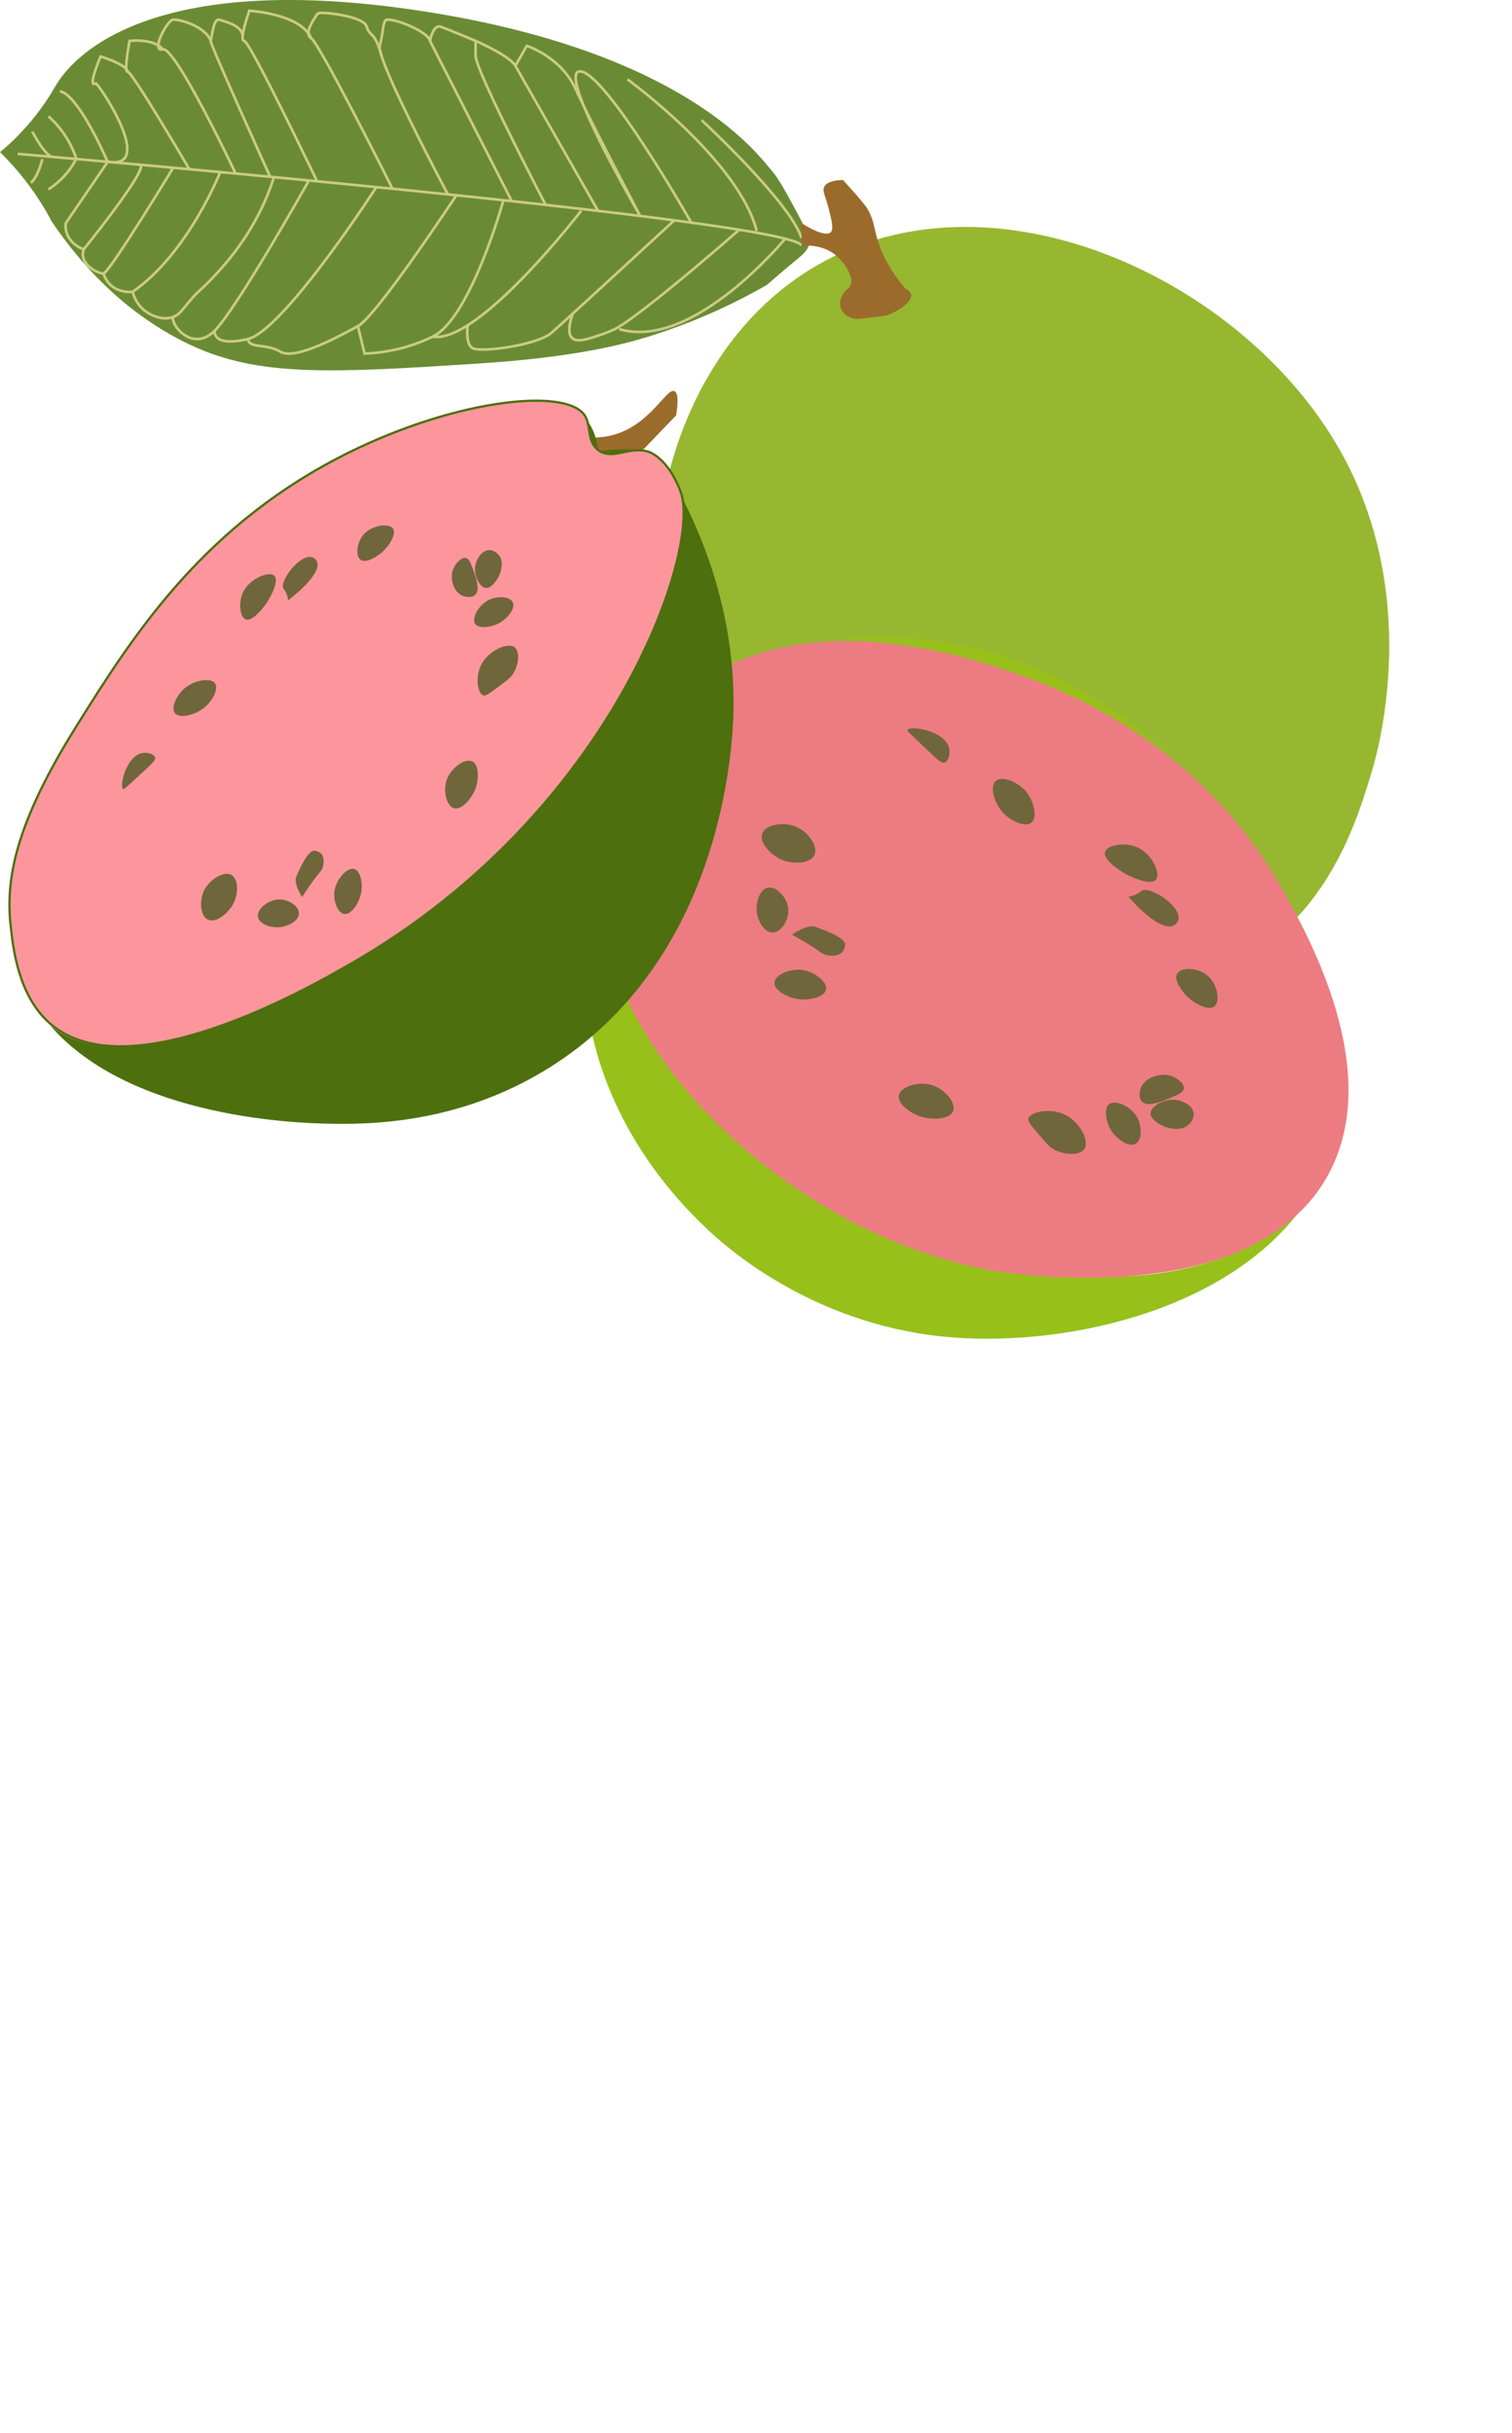 <?xml version="1.0" encoding="UTF-8"?>
<svg xmlns="http://www.w3.org/2000/svg" viewBox="0 0 299.31 481.31">
  <g id="guava_3" data-name="guava 3">
    <g id="skin_3" data-name="skin 3">
      <path d="M265.15,88.88c16.38,28.75,7.68,59.5,6.44,63.63-2.74,9.14-7.97,26.6-23.97,36.48-26.42,16.3-60.36-1.53-68.01-5.55-6.57-3.45-48.52-25.49-49.58-69.22-.54-22.12,9.41-48.78,31.63-61.69,34.88-20.27,84.21,2.53,103.49,36.36Z" style="fill: #97b730;"/>
    </g>
    <g id="leaf_3" data-name="leaf 3">
      <path d="M0,30.08s6.19-4.69,10.88-12.89C15.57,8.98,33.65-6.08,86.21,2.62c42.41,7.02,58.99,22.44,64.61,28.83,1.15,1.31,2.35,2.81,2.35,2.81.88,1.13,1.75,2.35,6.09,10.62.66,1.26,1.12,2.15.93,3.28-.23,1.4-1.3,2.23-2.91,3.55-1.29,1.06-3.16,2.62-5.46,4.65-5.12,2.94-12.5,6.66-21.83,9.71-5.8,1.9-15.55,4.58-35.46,5.86-28.84,1.85-43.26,2.68-56.8-3.68-6.33-2.97-17.42-9.53-27.47-24.4-1.17-2.22-2.69-4.74-4.67-7.38-1.92-2.56-3.85-4.68-5.61-6.39Z" style="fill: #6a8b34;"/>
      <g id="leaf-lines">
        <path d="M108.02,40.53s-13.87-26.53-13.87-29.49v-2.95s6.73,2.92,7.87,4.92,16.37,28.7,16.37,28.7l-16.37-28.7,1.25-2.18,1-1.76s6.73,2.1,9.69,8.57,12.76,25.07,12.76,25.07c0,0-9.21-15.82-11.98-23.92-.99-2.9-1.16-4.81.21-4.66,5.2.56,21.89,29.9,21.89,29.9" style="fill: none; stroke: #cbcc83; stroke-miterlimit: 10; stroke-width: .52px;"/>
        <path d="M101.18,39.54l-16.06-31.44s.6-3.37,2.15-2.81,6.89,2.81,6.89,2.81" style="fill: none; stroke: #cbcc83; stroke-miterlimit: 10; stroke-width: .52px;"/>
        <path d="M88.66,38.46s-14.19-26.57-13.48-29.38.54-3.83,1.03-4.95,8.52,1.96,8.92,3.96" style="fill: none; stroke: #cbcc83; stroke-miterlimit: 10; stroke-width: .52px;"/>
        <path d="M77.7,37.34s-14.44-28.77-16.1-29.78,1.01-4.42,1.29-4.88,9.02.4,9.67,2.55,1.65.83,2.94,5.77" style="fill: none; stroke: #cbcc83; stroke-miterlimit: 10; stroke-width: .52px;"/>
        <path d="M62.77,35.87s-13.32-27.78-14.43-27.77,1.01-5.97,1.01-5.97c0,0,10.13.55,12.25,5.43" style="fill: none; stroke: #cbcc83; stroke-miterlimit: 10; stroke-width: .52px;"/>
        <path d="M53.48,34.98s-11.95-26.34-11.77-26.88.55-4.55,1.66-4.2,4.33,1.08,4.65,3.02" style="fill: none; stroke: #cbcc83; stroke-miterlimit: 10; stroke-width: .52px;"/>
        <path d="M46.65,34.33s-11.94-25.21-14.42-24.57.83-5.75,2.03-5.87,6.32,1.24,7.46,4.2" style="fill: none; stroke: #cbcc83; stroke-miterlimit: 10; stroke-width: .52px;"/>
        <path d="M37.49,33.48s-11.39-19.44-12.22-19.29.38-6.1.38-6.1c0,0,4.79-.57,6.58,1.67" style="fill: none; stroke: #cbcc83; stroke-miterlimit: 10; stroke-width: .52px;"/>
        <path d="M11.83,18.11s2.9-.74,9.49,13.9" style="fill: none; stroke: #cbcc83; stroke-miterlimit: 10; stroke-width: .52px;"/>
        <path d="M9.57,23.02s3.74,2.91,5.57,8.44" style="fill: none; stroke: #cbcc83; stroke-miterlimit: 10; stroke-width: .52px;"/>
        <path d="M6.4,26.04s2.53,4.87,4.01,5" style="fill: none; stroke: #cbcc83; stroke-miterlimit: 10; stroke-width: .52px;"/>
        <path d="M124.21,15.7s21.88,15.84,25.59,29.97" style="fill: none; stroke: #cbcc83; stroke-miterlimit: 10; stroke-width: .52px;"/>
        <path d="M138.89,23.78s17.42,16.06,19.79,23.32" style="fill: none; stroke: #cbcc83; stroke-miterlimit: 10; stroke-width: .52px;"/>
        <path d="M9.56,37.46s3.75-2.16,5.59-6.25" style="fill: none; stroke: #cbcc83; stroke-miterlimit: 10; stroke-width: .52px;"/>
        <path d="M8.4,31.46s-.95,3.74-2.31,4.71" style="fill: none; stroke: #cbcc83; stroke-miterlimit: 10; stroke-width: .52px;"/>
        <path d="M25.27,14.19c-.15-1.43-5.36-3.02-5.36-3.02,0,0-2.64,6.19-1.06,5.36.07-.04.13-.03.13-.03.34-.09,8.61,11.95,5.53,14.96-.76.74-2.01.75-3.19.55-2.77,4.04-5.53,8.09-8.3,12.13h0c-.41,3.9,3.55,5.19,3.55,5.19,0,0,12.63-15.61,11.25-16.74" style="fill: none; stroke: #cbcc83; stroke-miterlimit: 10; stroke-width: .52px;"/>
        <path d="M34.29,33.18s-12.71,20.92-13.82,20.92-4.92-1.82-3.89-4.77" style="fill: none; stroke: #cbcc83; stroke-miterlimit: 10; stroke-width: .52px;"/>
        <path d="M43.59,34.04s-6.31,16.05-17.33,23.68c0,0-4.36.63-5.79-3.62" style="fill: none; stroke: #cbcc83; stroke-miterlimit: 10; stroke-width: .52px;"/>
        <path d="M54.26,34.98c-.85,2.65-1.77,4.76-2.49,6.25-3.43,7.12-7.91,11.86-9.86,13.92-2.2,2.33-2.56,2.27-4.43,4.48-1.51,1.78-1.95,2.61-3.2,3.07-2.3.84-4.65-.58-5.05-.83-2.19-1.38-2.84-3.59-2.98-4.14" style="fill: none; stroke: #cbcc83; stroke-miterlimit: 10; stroke-width: .52px;"/>
        <path d="M61.06,35.87s-14.17,25.17-18.57,29.56-8.79-1.24-8.21-2.74" style="fill: none; stroke: #cbcc83; stroke-miterlimit: 10; stroke-width: .52px;"/>
        <path d="M74.5,37.02s-18.33,28.38-25.46,30.05-6.55-1.64-6.55-1.64" style="fill: none; stroke: #cbcc83; stroke-miterlimit: 10; stroke-width: .52px;"/>
        <path d="M90.34,38.63s-15.77,23.9-19.5,25.89-12.35,6.8-15.33,5.06-6.05-.52-6.46-2.5" style="fill: none; stroke: #cbcc83; stroke-miterlimit: 10; stroke-width: .52px;"/>
        <path d="M99.68,39.54c-.3,1.09-6.64,23.43-14.01,27.05-1.01.49-2.15.95-2.15.95-4.53,1.82-8.59,2.3-11.35,2.4-.44-1.81-.88-3.62-1.33-5.43" style="fill: none; stroke: #cbcc83; stroke-miterlimit: 10; stroke-width: .52px;"/>
        <path d="M115.05,41.69s-20.36,26.44-29.38,24.9" style="fill: none; stroke: #cbcc83; stroke-miterlimit: 10; stroke-width: .52px;"/>
        <path d="M133.47,43.59s-21.35,19.69-24.28,22.23-14.34,4.01-15.73,3.01-.88-4.48-.88-4.48" style="fill: none; stroke: #cbcc83; stroke-miterlimit: 10; stroke-width: .52px;"/>
        <path d="M146.34,45.45c-12.3,10.73-21.79,18.25-24.66,19.67-.37.18-1.34.62-2.54,1.03-2.71.92-4.86,1.66-5.86.75-1.34-1.21.05-4.69.14-4.89" style="fill: none; stroke: #cbcc83; stroke-miterlimit: 10; stroke-width: .52px;"/>
        <path d="M155.53,47.1s-18.29,22.37-32.97,18" style="fill: none; stroke: #cbcc83; stroke-miterlimit: 10; stroke-width: .52px;"/>
        <path d="M3.49,30.44s154.13,13.13,155.19,18.19" style="fill: none; stroke: #cbcc83; stroke-miterlimit: 10; stroke-width: .52px;"/>
      </g>
    </g>
    <g id="stem_3" data-name="stem 3">
      <path d="M158.68,48.63c.96-.09,4.2-.28,6.84,1.92,1.9,1.58,3.64,4.54,2.78,6.08-.33.59-.8.53-1.35,1.44-.19.3-1.02,1.67-.44,3.06.49,1.19,1.69,1.63,1.99,1.74.8.29,1.5.22,2.05.15,3.16-.36,4.74-.54,5.22-.72,2.11-.78,4.88-2.62,4.59-4.05-.11-.56-.66-.91-1.06-1.11-3.38-3.86-4.87-7.32-5.61-9.8-.75-2.52-.68-3.89-2.06-6.17,0,0-.71-1.17-4.77-5.57-2.57.07-3.39.76-3.69,1.35-.45.88.22,1.71.9,4.41.59,2.33,1,3.96.36,4.59-1.13,1.08-5.03-1.34-5.75-1.8v4.5Z" style="fill: #9b6b2b;"/>
    </g>
  </g>
  <g id="guava_1" data-name="guava 1">
    <g id="skin1">
      <g>
        <path d="M197.95,133.65c6.25,2.2,27.61,9.73,44.85,28.08-.18-.23-.36-.45-.53-.65-4.96-6.1-25.47-31.33-60.24-34.71-5.92-.58-11.42-.44-16.38.1,11.65-.08,22.8,3.84,32.3,7.19Z" style="fill: #97c01b;"/>
        <path d="M258.7,185.48c1.37,3.07,3.02,6.75,4.47,10.77-1.23-3.76-2.77-7.36-4.47-10.77Z" style="fill: #97c01b;"/>
        <path d="M262.01,231.81c.57-1.21,1.09-2.46,1.56-3.75-.65,1.16-1.38,2.24-2.18,3.26l.63.49Z" style="fill: #97c01b;"/>
        <path d="M149.83,224.94c-1.98-1.59-3.82-3.18-5.54-4.78-7.47-6.01-16.56-14.6-21.4-28.98-1.39-4.13-4.23-12.96-2.9-23.78-2.88,7.59-4.67,16.12-4.31,25.35,1.1,27.92,19.25,45.58,24.28,50.36,3.3,3.13,20.22,18.61,46.74,21.29,22.76,2.3,55.53-4.52,70.92-25.29-16.65,17.11-61.19,23.19-107.79-14.18Z" style="fill: #97c01b;"/>
      </g>
    </g>
    <g id="pink1">
      <path d="M253.53,175.37c5.29,9.33,21.05,37.1,8.94,57.82-15.53,26.57-63.9,18.53-66.08,18.14-42.09-7.53-82.84-47.8-77.53-83.93,1.92-13.08,9.96-26.1,21.11-33.3,22.28-14.4,53.75-3.5,62.32-.45,7.47,2.65,34.86,12.85,51.24,41.72Z" style="fill: #ec7c81;"/>
    </g>
    <g id="seed_1" data-name="seed 1">
      <path d="M161.23,169.13c-.8,1.72-4.13,1.88-6.36.99-2.34-.93-4.61-3.48-3.98-5.23.65-1.81,4.31-2.43,6.85-1.28,2.29,1.04,4.28,3.8,3.48,5.52Z" style="fill: #70663b;"/>
      <path d="M204.17,162.73c-1.19.98-3.97-.25-5.51-1.86-1.85-1.93-2.78-5.29-1.55-6.38,1.18-1.05,4.24.09,5.89,1.97,1.71,1.94,2.43,5.24,1.17,6.27Z" style="fill: #70663b;"/>
      <path d="M228.83,174c-.94,1.15-4.4-.2-6.21-1.23-.18-.11-4.38-2.55-3.87-4.24.42-1.39,3.99-2.08,6.57-.83,2.86,1.39,4.46,5.14,3.51,6.3Z" style="fill: #70663b;"/>
      <path d="M240.4,199.09c-1.15.94-3.93-.5-5.45-2.03-1.03-1.03-2.64-3.25-1.91-4.47.77-1.29,3.99-1.22,5.9.32,2.09,1.69,2.66,5.2,1.46,6.17Z" style="fill: #70663b;"/>
      <path d="M188.67,219.79c-.61,1.53-3.68,1.74-5.7,1.28-2.54-.58-5.36-2.69-5.04-4.38.33-1.73,3.92-2.91,6.68-2,2.5.82,4.7,3.51,4.06,5.11Z" style="fill: #70663b;"/>
      <path d="M163.53,195.75c-.29,1.5-3.53,2.32-6.01,1.81-1.87-.38-4.31-1.73-4.22-3.18.09-1.49,2.86-2.71,5.14-2.54,2.68.21,5.38,2.39,5.09,3.9Z" style="fill: #70663b;"/>
      <path d="M214.66,227.3c-.96,1.41-4.35,1.18-6.4-.13-.59-.38-1.2-1.09-2.43-2.53-1.61-1.88-2.42-2.82-2.27-3.35.37-1.35,4.45-2.28,7.47-.68,2.79,1.48,4.69,5.14,3.63,6.7Z" style="fill: #70663b;"/>
      <path d="M224.79,226.25c-1.3.73-3.41-.74-4.44-2.07-1.44-1.85-1.94-4.88-.76-5.77,1.26-.94,4.48.49,5.65,2.88.81,1.67.83,4.24-.45,4.96Z" style="fill: #70663b;"/>
      <path d="M187.01,150.84c-.61.22-1.29-.43-3.08-2.13-4.21-3.99-4.39-4.14-4.3-4.31.48-.95,7.35.14,8.23,3.48.3,1.15-.08,2.69-.84,2.96Z" style="fill: #70663b;"/>
      <path d="M156.78,184.9s2.97-2.15,4.63-1.55c1.65.59,6.28,2.21,5.88,3.73-.16.61-.29,1.02-.58,1.29-1.02.96-2.67.66-2.99.59-.89-.19-1.08-.51-2.78-1.62-1.35-.88-2.78-1.63-4.16-2.45h0Z" style="fill: #70663b;"/>
      <path d="M156.05,180.02c.08,2.06-1.4,4.46-3.12,4.45-1.62,0-2.82-2.18-3.09-3.8-.34-2.06.55-4.75,2.16-5.08,1.71-.35,3.96,2.01,4.05,4.43Z" style="fill: #70663b;"/>
      <path d="M223.37,177.37c.34.4,6.17,7.13,8.97,5.71.48-.24.8-.69.92-1.12.72-2.64-5.62-6.79-7.27-5.74-.19.12-.46.41-1.04.69-.62.31-1.2.42-1.59.46Z" style="fill: #70663b;"/>
      <path d="M236.3,220.26c.1,1.06-.67,2.07-1.47,2.56-2.47,1.53-7.08-.78-7.09-2.56-.01-1.41,2.85-3.1,5.32-2.64,1.23.23,3.09,1.13,3.24,2.64Z" style="fill: #70663b;"/>
      <path d="M234.36,215.3c-.08.76-1.06,1.2-2.47,1.8-1.85.79-4.73,2.01-5.86.79-.8-.86-.27-2.45-.22-2.59.73-2.1,3.52-2.9,5.32-2.64.4.06.73.18.84.22,1.1.42,2.49,1.47,2.39,2.42Z" style="fill: #70663b;"/>
    </g>
  </g>
  <g id="guava_2" data-name="guava 2">
    <g id="stem_2" data-name="stem 2">
      <path d="M117.89,86.54c.93-.02,2.33-.14,3.93-.63,7.12-2.18,10.11-9.23,11.7-8.53.5.22.89,1.22.33,4.78l-6.47,6.72c-.73.36-1.81.82-3.18,1.07-.71.13-5.18.96-6.3-1.03-.18-.31-.46-1.04,0-2.38Z" style="fill: #9b6b2b;"/>
    </g>
    <g id="skin_2" data-name="skin 2">
      <path d="M13.5,146.06c-.06.11-.13.21-.19.32.06-.11.13-.21.19-.32Z" style="fill: #4d6f0e;"/>
      <path d="M131.67,92.27s-.02-.05-.03-.07c-.62-1.3-1.81-2.11-3.24-2.61.29.12,1.71.76,3.28,2.68Z" style="fill: #4d6f0e;"/>
      <polygon points="1.87 183.28 1.87 183.28 1.87 183.28 1.87 183.28" style="fill: #4d6f0e;"/>
      <path d="M13.86,145.47c.33-.53.66-1.07,1-1.62.04-.06.07-.11.11-.17-.37.59-.74,1.19-1.11,1.79Z" style="fill: #4d6f0e;"/>
      <path d="M111.51,79.99c-2.92-.95-6.02-.74-7.65-.63-6.54.45-12.81,1.8-18.75,3.76,11.13-3.47,20.94-4.5,26.4-3.13Z" style="fill: #4d6f0e;"/>
      <path d="M128.29,89.55c-4.05-1.36-9.9-.24-9.9-.24,2.81,1.86,6.06-1.06,9.9.24Z" style="fill: #4d6f0e;"/>
      <path d="M134.51,97.45c2.26,6.23-1.91,24.62-14.67,44.89-3.6,6.02-7.52,11.21-11.48,15.73-9.94,11.83-22.89,23.42-39.27,32.8-8.3,4.75-43.61,24.97-59.17,11.96,16.05,18.63,50.13,19.35,54.91,19.45,7.59.16,25.8.3,44.01-11.14,30.42-19.11,35.03-54.08,36.03-64.72,2.09-22.43-5.82-40.34-10.36-48.97Z" style="fill: #4d6f0e;"/>
      <path d="M118.39,89.32c-.15-1.88-.71-4.65-2.75-6.81,1.13,1.96.32,5.21,2.75,6.81Z" style="fill: #4d6f0e;"/>
    </g>
    <g id="pink_2" data-name="pink 2">
      <path d="M134.74,97.31c-2.39-6.57-6.17-7.88-6.17-7.88-3.86-1.34-7.12,1.61-9.95-.25-2.43-1.6-1.62-4.85-2.75-6.81-3.45-6.02-26.93-3.32-49.24,8.38-27.35,14.35-40.86,35.9-51.54,52.97-12.33,19.68-13.95,30.56-12.98,39.42.49,4.52,1.53,14.1,8.04,19.54,15.56,13.02,50.88-7.21,59.18-11.96,52.13-29.86,69.57-82.03,65.42-93.42Z" style="fill: #fd969c; stroke: #4d6f0e; stroke-miterlimit: 10; stroke-width: .45px;"/>
    </g>
    <g id="seed_2" data-name="seed 2">
      <path d="M45.74,173.04c1.51.75,1.46,3.69.51,5.61-.99,2.02-3.44,3.93-4.99,3.32-1.61-.63-1.95-3.86-.74-6.05,1.09-1.98,3.71-3.63,5.22-2.88Z" style="fill: #70663b;"/>
      <path d="M42.54,135.15c.82,1.08-.47,3.47-2.02,4.77-1.86,1.56-4.98,2.27-5.89,1.16-.88-1.07.34-3.72,2.15-5.11,1.86-1.44,4.91-1.96,5.77-.82Z" style="fill: #70663b;"/>
      <path d="M54.28,113.87c.99.86-.45,3.86-1.5,5.41-.11.16-2.59,3.76-4.09,3.26-1.24-.41-1.65-3.57-.36-5.79,1.43-2.47,4.94-3.75,5.94-2.88Z" style="fill: #70663b;"/>
      <path d="M77.78,104.53c.78,1.04-.69,3.43-2.17,4.72-1,.87-3.11,2.21-4.18,1.53-1.12-.72-.86-3.54.65-5.16,1.67-1.78,4.89-2.16,5.7-1.08Z" style="fill: #70663b;"/>
      <path d="M93.44,150.59c1.36.59,1.36,3.29.81,5.04-.69,2.21-2.77,4.62-4.29,4.28-1.55-.35-2.41-3.54-1.42-5.92.9-2.17,3.47-4.01,4.89-3.39Z" style="fill: #70663b;"/>
      <path d="M70.07,171.88c1.34.3,1.9,3.17,1.28,5.33-.46,1.63-1.83,3.73-3.14,3.6-1.35-.13-2.29-2.59-1.99-4.59.35-2.35,2.5-4.65,3.85-4.34Z" style="fill: #70663b;"/>
      <path d="M101.84,128.03c1.22.88.8,3.86-.51,5.61-.38.5-1.07,1.02-2.44,2.05-1.81,1.35-2.71,2.03-3.18,1.89-1.21-.37-1.8-3.98-.17-6.58,1.51-2.4,4.95-3.95,6.31-2.97Z" style="fill: #70663b;"/>
      <path d="M101.5,119.11c.58,1.17-.88,2.97-2.15,3.83-1.76,1.2-4.55,1.54-5.29.48-.78-1.13.72-3.92,2.96-4.86,1.57-.66,3.9-.59,4.48.56Z" style="fill: #70663b;"/>
      <path d="M30.69,149.82c.16.54-.47,1.12-2.12,2.64-3.88,3.57-4.03,3.72-4.18,3.64-.83-.46.57-6.45,3.66-7.11,1.07-.23,2.44.15,2.64.84Z" style="fill: #70663b;"/>
      <path d="M59.8,177.45s-1.77-2.68-1.13-4.11c.64-1.43,2.39-5.44,3.75-5.04.54.16.91.29,1.14.55.81.92.43,2.36.35,2.64-.22.77-.53.93-1.64,2.38-.88,1.15-1.65,2.38-2.48,3.57h0Z" style="fill: #70663b;"/>
      <path d="M55.32,177.93c1.88,0,3.97,1.38,3.85,2.88-.11,1.42-2.15,2.41-3.64,2.59-1.89.24-4.28-.63-4.48-2.06-.22-1.51,2.07-3.41,4.27-3.42Z" style="fill: #70663b;"/>
      <path d="M57.01,118.77c.38-.28,6.85-5.18,5.73-7.69-.19-.43-.58-.73-.97-.85-2.35-.72-6.51,4.71-5.66,6.19.1.17.34.42.57.93.24.56.31,1.06.32,1.41Z" style="fill: #70663b;"/>
      <path d="M96.76,108.81c.97-.06,1.84.66,2.24,1.37,1.24,2.22-1.14,6.18-2.76,6.14-1.28-.04-2.65-2.6-2.08-4.75.28-1.08,1.21-2.68,2.6-2.75Z" style="fill: #70663b;"/>
      <path d="M92.14,110.35c.69.09,1.02.97,1.48,2.23.6,1.65,1.54,4.21.36,5.17-.83.67-2.24.16-2.36.11-1.87-.71-2.42-3.19-2.08-4.75.08-.35.21-.63.25-.73.45-.95,1.48-2.14,2.35-2.02Z" style="fill: #70663b;"/>
    </g>
  </g>
</svg>